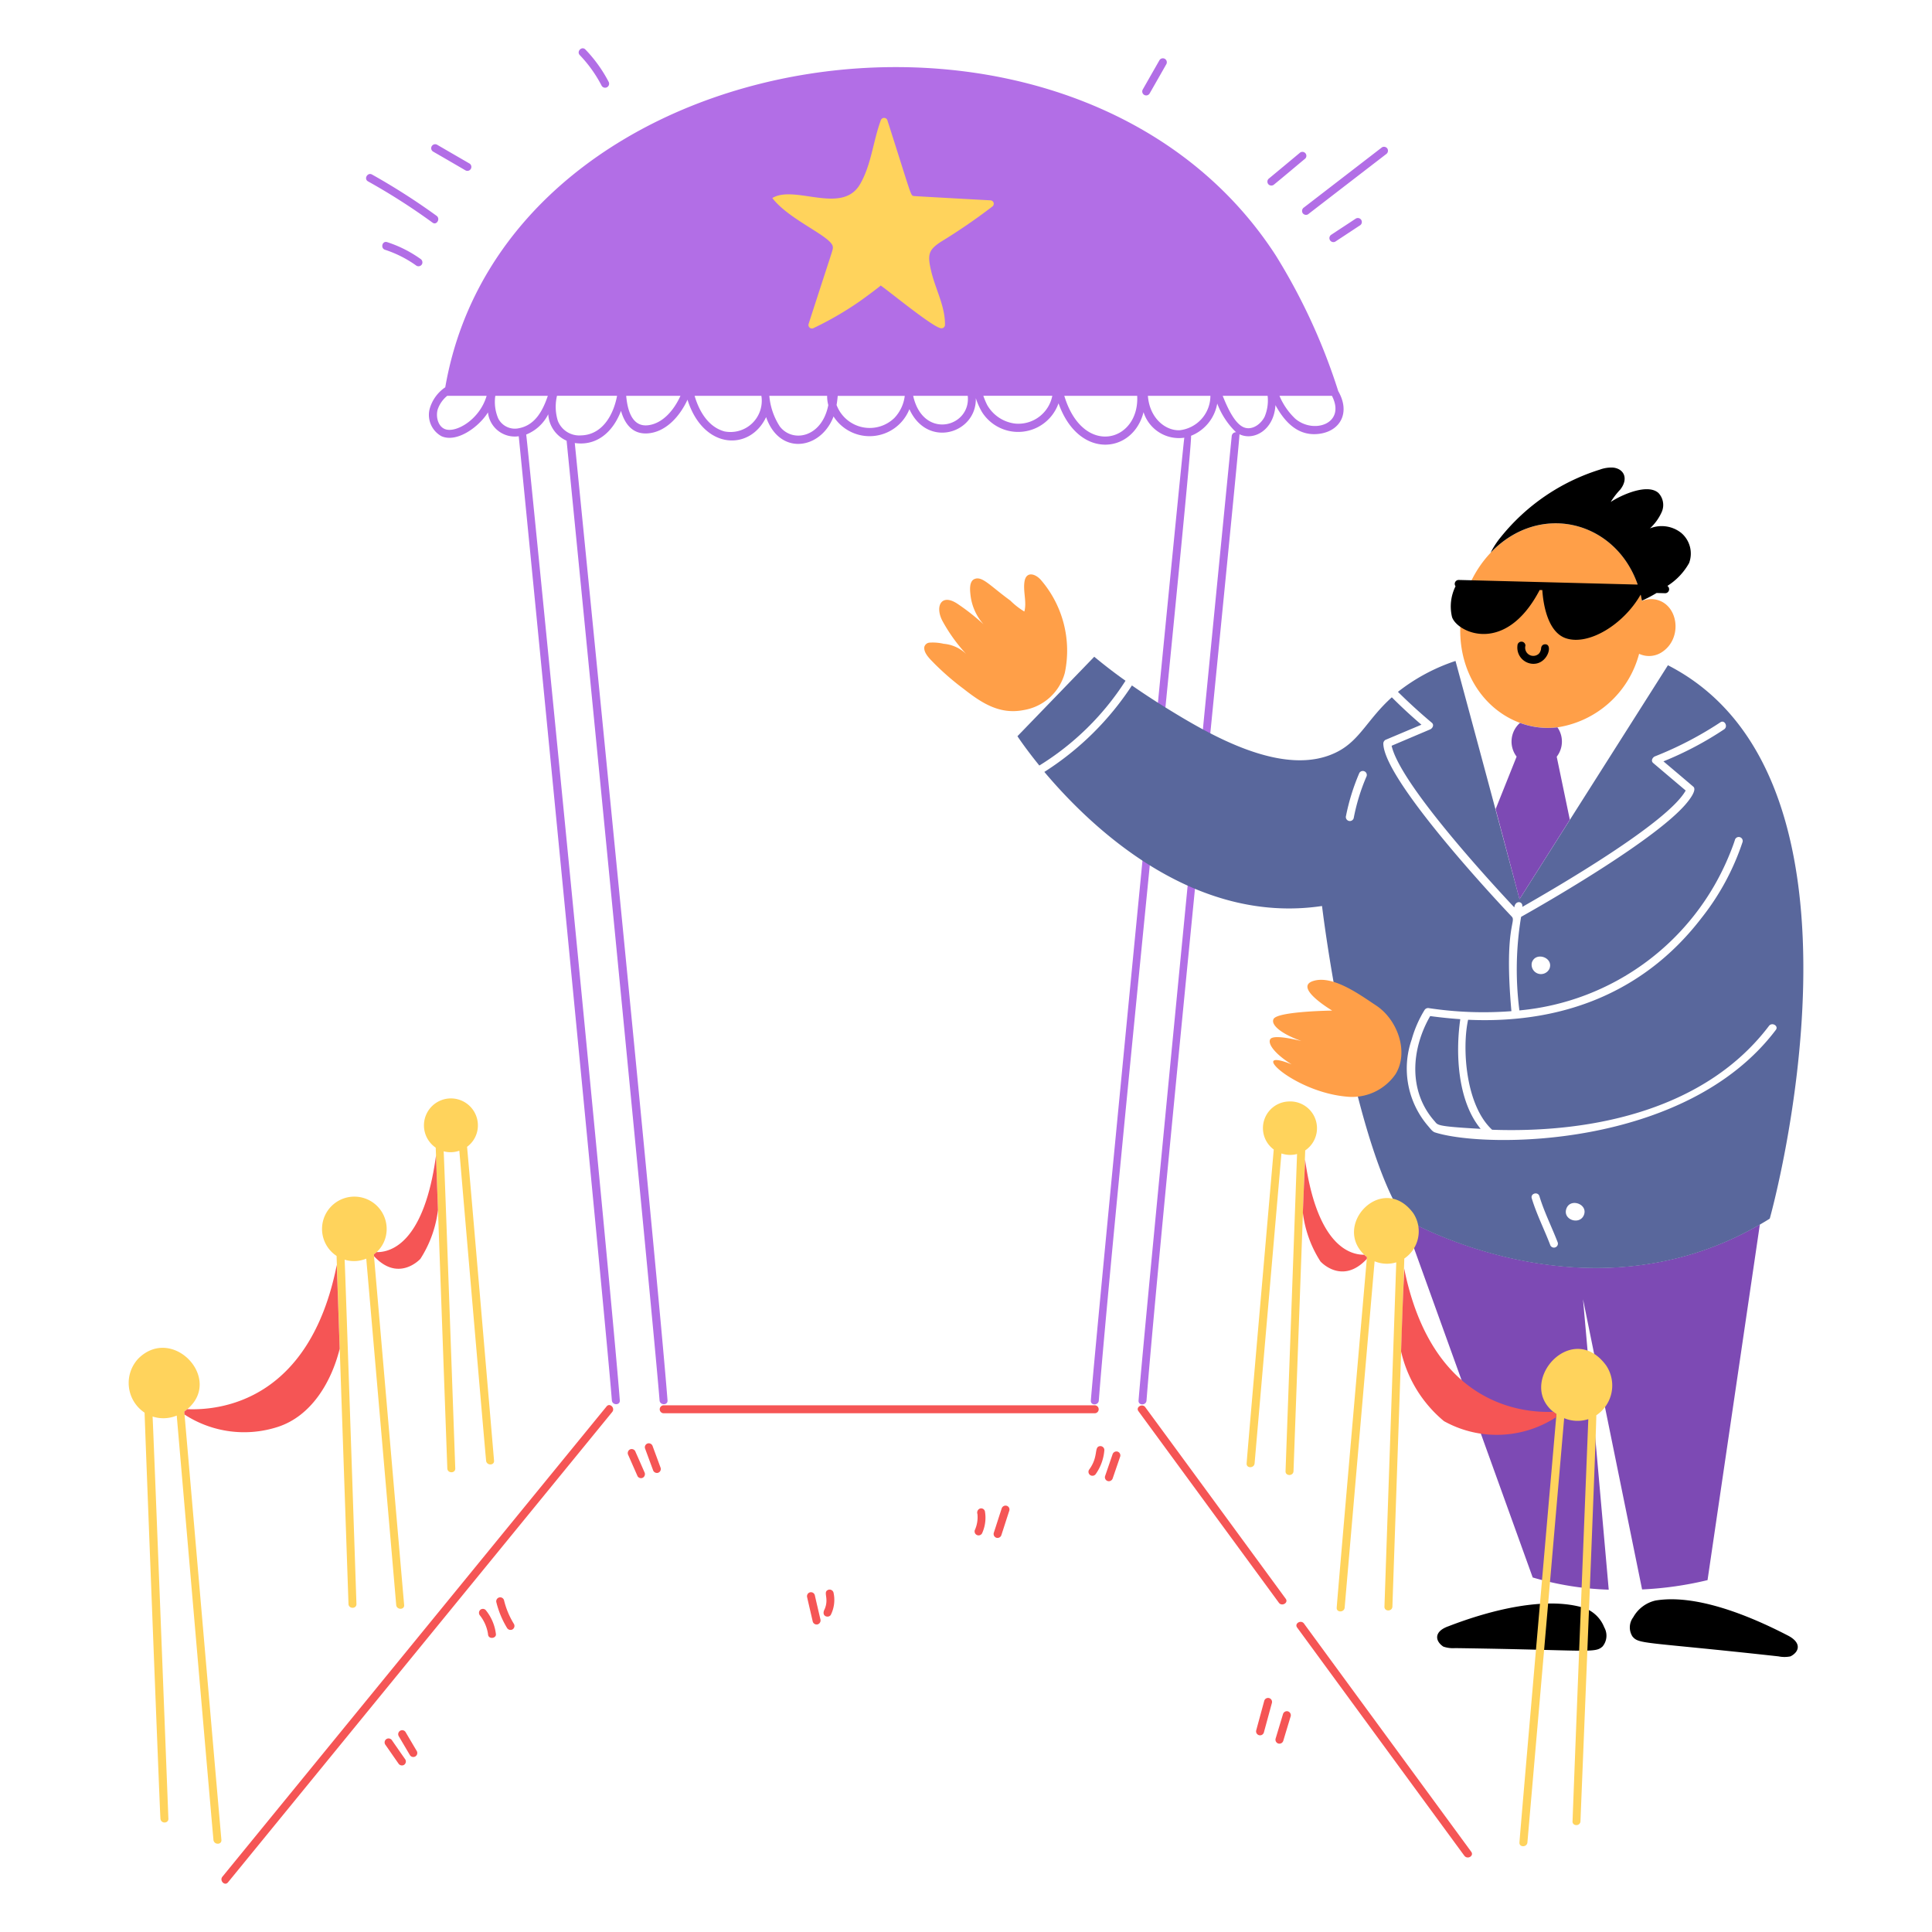 <svg xmlns="http://www.w3.org/2000/svg" viewBox="0 0 400 400" height="400" width="400" id="Being-Vip-1--Streamline-Barcelona.svg"><desc>BEING VIP 1 Streamline Illustration: https://streamlinehq.com</desc><defs></defs><path d="M342.762 124.126a4.88 4.88 0 0 0 -2.8 0.302v-0.068c-2.944 -15.82 -20.348 -21.4 -31.322 -9.94a23.086 23.086 0 0 0 -6.296 15.102c-0.522 13.09 9.318 22.302 20.122 21.066a20.756 20.756 0 0 0 16.894 -15.226 4.846 4.846 0 0 0 5 -0.54c4.04 -2.926 3.078 -9.786 -1.598 -10.696z" fill="#ff9f48" stroke-width="1"></path><path d="M264.152 52.91C222.856 -10.95 104.78 7.4 92.186 80.184a8.012 8.012 0 0 0 -3.232 4.482 5.036 5.036 0 0 0 2.424 5.634c3.19 1.444 7.786 -1.906 9.65 -4.92a5.584 5.584 0 0 0 6.372 4.94c2.6 26 18.15 184.928 19.28 199.612 0.082 1.046 1.73 1.056 1.646 0 -1.934 -24.94 -19.21 -199.618 -19.384 -199.964a8.73 8.73 0 0 0 4.566 -4.2 6.386 6.386 0 0 0 3.8 5.478c2.576 25.72 18.12 184.07 19.248 198.69 0.082 1.046 1.728 1.056 1.646 0 -2 -25.948 -17.78 -183.936 -19.2 -198.214 4.532 0.666 7.902 -2.264 9.568 -6.658 0.744 2.588 2.288 4.826 5.4 4.67 3.822 -0.2 6.772 -3.51 8.368 -6.98 3.284 10.44 12.964 10.658 16.276 3.6 2.744 7.952 11.126 6.782 13.856 0.144 0.04 -0.092 0.062 -0.186 0.102 -0.278a8.868 8.868 0 0 0 15.708 -1.502c3.75 8.248 13.972 4.976 13.75 -2.288a14.724 14.724 0 0 0 1.254 2.836 8.86 8.86 0 0 0 15.872 -1.77c4.166 11.8 15.454 10.428 17.6 1.832a7.688 7.688 0 0 0 8.444 5.292c-0.216 0.622 -18.26 185.2 -19.352 199.352 -0.084 1.056 1.562 1.046 1.646 0 2.858 -36.908 19.642 -199.232 19.094 -199.746a8.8 8.8 0 0 0 5.426 -6.678 16.2 16.2 0 0 0 3.902 5.944 0.874 0.874 0 0 0 -0.9 0.786c-2.6 26.022 -18.162 185.012 -19.29 199.694 -0.084 1.056 1.564 1.046 1.646 0 2.62 -33.8 19.444 -199.578 19.248 -200.066 2.952 1.43 7.148 -0.858 7.446 -6.026 1.956 3.572 4.8 6.626 9.32 5.902 4.132 -0.668 6.222 -4.37 3.684 -8.8a124.632 124.632 0 0 0 -12.918 -28.072zM92.424 88.932c-1.73 -0.4 -2.246 -2.67 -1.8 -4.162a6.178 6.178 0 0 1 1.966 -2.816h8.162c-1.388 4.754 -5.996 7.522 -8.328 6.978zm15.044 -0.28a3.86 3.86 0 0 1 -4.306 -2 8.646 8.646 0 0 1 -0.612 -4.7h10.872c-1.022 3.014 -2.59 6.048 -5.954 6.7zm12.83 1.492a4.772 4.772 0 0 1 -4.8 -3 9.84 9.84 0 0 1 -0.176 -5.2h12.434c-0.728 3.924 -3.028 8.094 -7.458 8.2zm13.968 -2.112c-3.468 0.474 -4.37 -3.262 -4.618 -6.078h11.234c-1.282 2.846 -3.572 5.662 -6.616 6.078zm15.718 1.284c-3.324 -0.904 -5.228 -4.142 -6.172 -7.362h13.824a6.466 6.466 0 0 1 -7.652 7.362zm11.472 -1.016a13.784 13.784 0 0 1 -2.174 -6.346h11.968a7.08 7.08 0 0 0 0.24 1.916c-1.324 6.742 -7.394 7.862 -10.034 4.43zm23.8 -1.852a7.326 7.326 0 0 1 -12.052 -2.6c0.172 -1 0.216 -1.684 0.238 -1.884h13.878a8.016 8.016 0 0 1 -2.07 4.484zm3.812 -4.494h11.294c0.694 6.512 -9.25 9.192 -11.3 0zm21.122 5.746a7.73 7.73 0 0 1 -5.8 -3.842 14.748 14.748 0 0 1 -0.8 -1.914h14.278a7.164 7.164 0 0 1 -7.684 5.756zm10.168 -5.746h15.086c0.506 9.542 -11.212 12.816 -15.092 0zm23.868 7.124c-2.94 0.112 -6.218 -2.496 -6.566 -7.124h12.94a7.172 7.172 0 0 1 -6.38 7.124zm17.652 -2.91c-0.734 1.6 -2.702 3.096 -4.492 2.246 -1.918 -0.908 -3.4 -4.37 -4.236 -6.46h9.298a8.674 8.674 0 0 1 -0.576 4.214zm6.224 0.456a13.93 13.93 0 0 1 -3.2 -4.67h10.862c2.97 5.806 -3.858 8.026 -7.668 4.67zM87.05 53.6a25.244 25.244 0 0 0 -6.896 -3.47c-1.014 -0.33 -1.44 1.264 -0.434 1.584a23.884 23.884 0 0 1 6.512 3.304 0.83 0.83 0 0 0 1.128 -0.3 0.85 0.85 0 0 0 -0.31 -1.118zm3.334 -8.922a136.08 136.08 0 0 0 -13.358 -8.542c-0.92 -0.518 -1.76 0.9 -0.828 1.418a131.572 131.572 0 0 1 13.358 8.542c0.844 0.622 1.676 -0.806 0.828 -1.418zm-0.736 -13.306q3.378 1.948 6.73 3.904a0.822 0.822 0 0 0 0.83 -1.418c-2.248 -1.306 -4.494 -2.6 -6.732 -3.904a0.822 0.822 0 0 0 -0.828 1.418zm174.152 6.814c2.174 -1.766 4.296 -3.584 6.448 -5.364a0.82 0.82 0 0 0 -1.158 -1.16c-2.154 1.8 -4.296 3.582 -6.45 5.364a0.828 0.828 0 0 0 0 1.16 0.846 0.846 0 0 0 1.16 0zm23.462 -7.386a0.834 0.834 0 0 0 -1.13 -0.3q-8.074 6.228 -16.152 12.446a0.86 0.86 0 0 0 -0.3 1.128 0.832 0.832 0 0 0 1.128 0.302q8.08 -6.232 16.154 -12.446a0.86 0.86 0 0 0 0.3 -1.13zm-6.576 14.468c-1.68 1.118 -3.374 2.216 -5.062 3.334a0.826 0.826 0 0 0 0.828 1.428q2.532 -1.662 5.062 -3.334a0.826 0.826 0 1 0 -0.828 -1.428zM124.564 17.746A0.826 0.826 0 1 0 126 16.918a28.82 28.82 0 0 0 -4.8 -6.668c-0.736 -0.766 -1.894 0.4 -1.16 1.16a27.344 27.344 0 0 1 4.524 6.336z" fill="#b26ee6" stroke-width="1"></path><path d="M238 19.382q1.744 -3.042 3.478 -6.098a0.822 0.822 0 0 0 -1.418 -0.83q-1.738 3.044 -3.478 6.1a0.822 0.822 0 0 0 1.418 0.828z" fill="#b26ee6" stroke-width="1"></path><path d="M348.094 110.346a6.5 6.5 0 0 0 -6.494 -0.946 10.4 10.4 0 0 0 2.454 -3.416 3.616 3.616 0 0 0 -0.694 -3.924c-2.2 -1.972 -7.418 0.266 -9.878 1.864a15.8 15.8 0 0 1 1.988 -2.578c1.762 -2.286 0.736 -4.292 -1.48 -4.536a6.878 6.878 0 0 0 -2.776 0.424 42.56 42.56 0 0 0 -20.49 13.966 17.16 17.16 0 0 0 -2.1 3.216c10.128 -10.6 25.838 -6.636 30.442 6.614 -11.638 -0.296 -35.644 -0.922 -37.07 -0.956a0.812 0.812 0 0 0 -0.642 1.304 9.378 9.378 0 0 0 -0.726 6.38c1.068 3.21 11.038 7.982 18.142 -5.6 0.186 0 0.362 0.01 0.55 0.01 0.154 2.444 0.952 8.666 4.896 9.982 4.722 1.57 11.96 -2.886 15.46 -9.042 0.1 0.4 0.19 0.826 0.27 1.25a27.884 27.884 0 0 0 3.03 -1.584l1.816 0.046a0.828 0.828 0 0 0 0.42 -1.512 13.254 13.254 0 0 0 4.496 -4.732 5.6 5.6 0 0 0 -1.614 -6.23z" fill="#000000" stroke-width="1"></path><path d="M314.172 133.674a3.358 3.358 0 0 0 2.912 3.738c3.284 0.4 4.6 -4.104 2.8 -4.018 -0.492 0.022 -0.828 0.352 -0.828 1.036 0.034 -0.312 -0.048 0.678 -0.632 1.056a1.686 1.686 0 0 1 -2.6 -1.812 0.824 0.824 0 0 0 -1.652 0z" fill="#000000" stroke-width="1"></path><path d="M290.73 252.272c-0.144 -0.216 -0.29 -0.446 -0.434 -0.672l27.034 75a62.73 62.73 0 0 0 15.74 2.526l-5.322 -60.126 12.228 60.076a71.588 71.588 0 0 0 13.552 -1.928l10.832 -73.638c-36.126 20.942 -73.63 -1.238 -73.63 -1.238z" fill="#7d4ab4" stroke-width="1"></path><path d="M296.104 210.368c-3.952 6.87 -4.548 15.544 0.848 21.692 0.8 0.876 0.064 1.12 9.6 1.658 -4.728 -5.704 -5.256 -15.492 -4.214 -22.708a97.492 97.492 0 0 1 -6.234 -0.642zm-63.078 -69.426a105.02 105.02 0 0 1 -6.472 -4.97l-15.904 16.454s1.6 2.454 4.536 6.068a56.28 56.28 0 0 0 17.84 -17.552z" fill="#59679c" stroke-width="1"></path><path d="M345.328 137.732 314.6 186.17a13659.4 13659.4 0 0 0 -13.254 -49.328 39.182 39.182 0 0 0 -11.918 6.4 118.274 118.274 0 0 0 7.02 6.4c0.528 0.446 0.144 1.16 -0.362 1.378l-7.966 3.38c1.724 7.774 19.96 27.672 25.4 33.466 0.2 -1.546 1.858 -1.306 1.658 -0.104 6.682 -3.814 30.08 -17.35 33.826 -24.094 -2.246 -1.894 -4.482 -3.79 -6.73 -5.696 -0.526 -0.444 -0.144 -1.158 0.364 -1.376a73.626 73.626 0 0 0 13.522 -7.03c0.848 -0.632 1.666 0.8 0.828 1.418a69.954 69.954 0 0 1 -12.59 6.648q3.09 2.6 6.17 5.228c0.876 0.708 -0.962 2.966 -1.708 3.81 -6.168 7 -25.826 18.6 -33.932 23.154a66.474 66.474 0 0 0 -0.352 19.372 52.116 52.116 0 0 0 43.51 -32.316c0.35 -0.834 0.89 -2.24 1.118 -3.014a0.822 0.822 0 0 1 1.584 0.436 51.372 51.372 0 0 1 -8.552 15.81c-10.814 14.07 -26.96 21.98 -48.282 21.02 -1.258 5.73 -0.59 17.63 4.97 22.77 21.484 0.764 44.436 -4.472 57.322 -21.496 0.63 -0.838 2.06 0 1.418 0.828 -18.6 24.618 -60.116 24.578 -70.586 21.216 -0.538 -0.176 -1.014 -0.87 -1.378 -1.284a18.256 18.256 0 0 1 -3.426 -17.944 23.822 23.822 0 0 1 2.662 -6.108 0.87 0.87 0 0 1 0.93 -0.384 75.886 75.886 0 0 0 17.056 0.622c-1.56 -17.52 1.096 -18.556 0.05 -19.6 -4.918 -5.186 -26.538 -28.64 -26.57 -35.836a0.882 0.882 0 0 1 0.6 -0.8l7.29 -3.074a103.446 103.446 0 0 1 -6.13 -5.674c-4.97 4.472 -6.546 8.776 -11.122 11.2 -11.04 5.844 -26.858 -3.588 -36.04 -9.282q-3.368 -2.096 -6.648 -4.37a60.364 60.364 0 0 1 -18.13 17.902c9.61 11.422 30.8 31.736 57.488 27.76 1.944 15.556 8.162 51.62 17 64.724 0 0 37.504 22.18 73.64 1.244 0.684 -0.4 1.376 -0.8 2.06 -1.244 0.022 -0.03 25.452 -90.724 -21.082 -114.57zm-24.518 62.8a1.938 1.938 0 0 1 -3.656 -1.23c0.748 -2.362 4.528 -1.074 3.656 1.228zm-37.938 -39.668a41.448 41.448 0 0 0 -2.6 8.512 0.826 0.826 0 1 1 -1.6 -0.436 44.426 44.426 0 0 1 2.766 -8.904 0.826 0.826 0 0 1 1.434 0.828zm38.062 96.834c-1.232 -3.22 -2.8 -6.296 -3.8 -9.6 -0.31 -1.016 1.284 -1.45 1.586 -0.436 1 3.304 2.566 6.38 3.8 9.6a0.822 0.822 0 0 1 -1.586 0.436zm7 -6.15c-0.84 2.142 -4.37 1.046 -3.656 -1.232 0.754 -2.376 4.548 -1.046 3.656 1.232z" fill="#59679c" stroke-width="1"></path><path d="M322.302 156.67a5.124 5.124 0 0 0 0.148 -6.082 16.53 16.53 0 0 1 -7.754 -0.922 5.148 5.148 0 0 0 -0.696 6.984l-4.348 10.872s3.686 13.844 4.94 18.648l10.426 -16.452z" fill="#7d4ab4" stroke-width="1"></path><path d="M327.974 332.902c-7.842 -2.4 -19.02 0.29 -28.122 3.81 -3.05 1.088 -2.73 3.07 -1.024 4.2a6.18 6.18 0 0 0 2.464 0.312c27.706 0.38 28.918 1.138 30.514 -0.354a3.494 3.494 0 0 0 0.332 -3.954 6.938 6.938 0 0 0 -4.164 -4.014zm42.226 5.736c-8.666 -4.494 -19.332 -8.6 -27.428 -7.27a7.084 7.084 0 0 0 -4.628 3.47 3.48 3.48 0 0 0 -0.166 3.966c1.386 1.662 2.216 1.042 30.244 4.13a6.136 6.136 0 0 0 2.474 0c1.822 -0.912 2.38 -2.798 -0.496 -4.296z" fill="#000000" stroke-width="1"></path><path d="M212.12 120.358c-0.35 2.03 0.508 4.318 -0.042 6.254a15.344 15.344 0 0 1 -2.898 -2.268c-4.254 -3.094 -5.876 -5.2 -7.486 -4.432 -1.026 0.498 -0.88 2.2 -0.778 3.138a10.988 10.988 0 0 0 2.704 6.2 44.2 44.2 0 0 0 -5.42 -4.264c-3.33 -2.2 -4.686 0.572 -3.054 3.614a34.4 34.4 0 0 0 4.886 6.8 7.648 7.648 0 0 0 -4.66 -2.112 9.98 9.98 0 0 0 -2.918 -0.238 1.214 1.214 0 0 0 -1.078 0.88c-0.218 1.316 1.336 2.672 2.134 3.51a55 55 0 0 0 5.968 5.16c3.736 2.932 7.476 5.4 12.466 4.412a10.6 10.6 0 0 0 8.512 -7.684 22.4 22.4 0 0 0 -4.98 -19.29c-1.16 -1.286 -2.992 -1.782 -3.356 0.32zm72.802 87.826c-3.2 -2.106 -8.906 -6.358 -13 -5.094 -4.266 1.314 3.894 6.14 3.894 6.14s-11.298 0.144 -12.136 1.738c-0.652 1.234 1.708 3.138 5.78 4.568 -2.756 -0.674 -6 -1.244 -6.484 -0.352 -0.58 1.108 1.43 3.332 4.442 5.176 -9.39 -3.776 0.174 5.614 11.214 6.668a10.922 10.922 0 0 0 10.302 -4.638c2.842 -4.626 0.366 -11.324 -4.012 -14.206z" fill="#ff9f48" stroke-width="1"></path><path d="M205.068 41.478c-0.232 -0.012 -15.58 -0.848 -15.822 -0.89 -0.758 -0.136 -0.328 0.54 -5.508 -15.646a0.718 0.718 0 0 0 -1.376 -0.04c-1.6 4.328 -1.948 9.174 -4.288 13.222 -3.726 6.44 -13.532 0.052 -18.172 2.878 3.538 4.628 12.53 8.042 12.53 10.178 0 0.674 0.298 -0.586 -5.032 15.926a0.724 0.724 0 0 0 1.024 0.828 68.144 68.144 0 0 0 9.66 -5.612c1.044 -0.734 4.034 -2.96 4.256 -3.21 1.946 1.362 10.614 8.484 12.4 8.832a0.722 0.722 0 0 0 0.91 -0.662c0.046 -3.89 -1.95 -7.326 -2.848 -11.1 -0.836 -3.5 -0.552 -4.412 1.916 -6.068A121.532 121.532 0 0 0 205.4 42.8a0.712 0.712 0 0 0 -0.332 -1.322zm127.454 241.206c-7.252 -9.83 -19.162 4.132 -10.274 10.1 -0.018 0.2 -7.66 87.9 -7.66 88.67 -0.094 1.056 1.552 1.044 1.646 0a168334.6 168334.6 0 0 0 7.61 -87.836 7.226 7.226 0 0 0 5 0.2c-3.512 88.304 -3.238 83.094 -3.272 83.258 -0.042 1.058 1.6 1.058 1.646 0 0 -0.2 3.282 -80.226 3.282 -84.056a7.428 7.428 0 0 0 2.022 -10.336zm-65.792 -54.63a5.512 5.512 0 0 0 -3.014 9.94c-0.138 1.644 -5.612 64.292 -5.612 64.984 -0.094 1.056 1.554 1.046 1.646 0 0.186 -2.164 5.508 -63.638 5.56 -64.166a5.566 5.566 0 0 0 3.232 0.114c-0.074 1.946 -2.384 65.668 -2.384 65.668 -0.04 1.054 1.6 1.054 1.648 0l2.424 -66.414a5.546 5.546 0 0 0 -3.5 -10.126zm16.286 32.212c-0.024 0.2 -6.264 71.946 -6.264 72.574 -0.094 1.056 1.552 1.044 1.646 0 0.228 -2.682 6.162 -71.3 6.2 -71.704a6.642 6.642 0 0 0 4.482 0.218l-2.444 71.278c-0.042 1.058 1.6 1.058 1.646 0 0 -0.2 2.464 -71.46 2.464 -72.066a6.8 6.8 0 0 0 1.834 -9.422c-6.456 -8.662 -17.318 2.926 -9.564 9.122zM38.152 292.24c8.65 -6.178 -2.26 -18.118 -9.49 -10.986a7.388 7.388 0 0 0 1.274 11.224c0 0.986 3.084 80.854 3.272 83.912 0 1.266 1.696 1.19 1.656 0.146 -0.114 -2.8 -3.086 -80.062 -3.272 -83.26a7.182 7.182 0 0 0 5 -0.2c0.228 2.62 7.238 84.12 7.59 87.712 0 1.22 1.752 1.222 1.658 0.146 -1.768 -20.098 -7.64 -88.278 -7.688 -88.694zm58.548 -54.804a5.478 5.478 0 0 0 2.2 -3.75 5.584 5.584 0 1 0 -8.688 3.926l2.4 66.41c0.042 1.058 1.688 1.058 1.646 0 -0.082 -2.2 -2.246 -63.2 -2.4 -65.656a5.494 5.494 0 0 0 3.242 -0.124c5.822 67.936 5.54 64.058 5.54 64.166 0.092 1.046 1.738 1.056 1.646 0 -0.012 -0.208 -5.268 -61.786 -5.586 -64.972zm-19.3 22.286a6.494 6.494 0 0 0 2.6 -4.426 6.69 6.69 0 1 0 -10.312 4.732c0 0.426 2.474 72.308 2.464 72.056 0.042 1.056 1.678 1.056 1.646 0 -0.082 -2.4 -2.298 -68.556 -2.444 -71.28a6.57 6.57 0 0 0 4.474 -0.218c0.018 0.2 6.2 71.504 6.2 71.704 0.092 1.048 1.74 1.058 1.646 0 -0.026 -0.182 -6.154 -71.2 -6.274 -72.568z" fill="#ffd35c" stroke-width="1"></path><path d="M269.98 336.142c-0.62 -0.848 -2.05 -0.02 -1.418 0.83 1.15 1.562 33.144 45.258 34.562 47.164 0.66 0.988 2.114 0.106 1.48 -0.746 -0.77 -1.058 -34.484 -47.026 -34.624 -47.248zm-5.208 -4.316c0.622 0.848 2.05 0.02 1.418 -0.83 -26.098 -35.64 -29 -39.534 -29.064 -39.646 -0.622 -0.85 -2.05 -0.02 -1.42 0.828 30.578 41.712 29.002 39.552 29.066 39.648zM226.688 292.6a0.824 0.824 0 0 0 0 -1.646H137.372a0.824 0.824 0 0 0 0 1.646zm-101.1 -1.416c-0.714 0.87 -79.5 97.32 -79.542 97.372 -0.662 0.818 0.498 1.988 1.16 1.16 0.714 -0.87 79.5 -97.32 79.542 -97.372 0.674 -0.808 -0.486 -1.978 -1.16 -1.16zm196.056 1.114c-6.8 0.29 -25.26 -1.63 -30.924 -29.662 -0.072 3.148 -0.11 1 -0.642 17.16a26.434 26.434 0 0 0 8.874 14.432 22.486 22.486 0 0 0 23.248 -0.828c0.022 -0.2 0.032 -0.416 0.052 -0.612a6.764 6.764 0 0 1 -0.608 -0.49zm-38.658 -31.658c0 -0.646 0.2 -0.13 -0.54 -0.86 -2.98 0.042 -9.762 -1.916 -12.248 -19.716 -0.048 1.906 0.024 -0.954 -0.456 10.986a23.98 23.98 0 0 0 3.636 10.106c0 0.022 4.494 5.002 9.608 -0.516zm-195.946 -0.012a23.954 23.954 0 0 0 3.634 -10.106c-0.072 -2.102 -0.352 -9.63 -0.4 -11.286 -2.454 18.068 -9.304 20.062 -12.296 20 -0.688 0.648 -0.58 0.302 -0.534 0.854 5.102 5.51 9.596 0.538 9.596 0.538zM57.468 295.44c7 -2.238 11.14 -9.312 12.86 -16.184 -0.136 -4 -0.54 -15.574 -0.6 -17.376 -5.612 28.228 -24.13 30.154 -30.954 29.874a5.52 5.52 0 0 1 -0.62 0.486c0.02 0.2 0.026 0.416 0.046 0.622a22.6 22.6 0 0 0 19.268 2.578zM99.4 333.338a0.842 0.842 0 0 0 0 1.158c0.01 0.022 0.114 0.146 0.124 0.166a8.222 8.222 0 0 1 1.512 3.624c0 1.212 1.766 0.964 1.636 0.022a9.6 9.6 0 0 0 -2.122 -4.97 0.81 0.81 0 0 0 -1.15 0zm4.962 -1.988a0.822 0.822 0 1 0 -1.584 0.434 19.154 19.154 0 0 0 2.2 5.27 0.848 0.848 0 0 0 1.128 0.3 0.84 0.84 0 0 0 0.3 -1.128 16.892 16.892 0 0 1 -2.044 -4.876zm123.456 -31.95c-1.444 0.068 -0.244 2.088 -2.352 4.908a0.83 0.83 0 0 0 0.302 1.128 0.84 0.84 0 0 0 1.128 -0.3 9.904 9.904 0 0 0 1.75 -4.93 0.826 0.826 0 0 0 -0.828 -0.806zm3.54 1.134a0.848 0.848 0 0 0 -1.014 0.57l-1.554 4.524a0.826 0.826 0 0 0 0.57 1.014 0.848 0.848 0 0 0 1.016 -0.568c0.516 -1.512 1.034 -3.014 1.552 -4.526a0.828 0.828 0 0 0 -0.57 -1.014zm-99.858 -0.114a0.834 0.834 0 0 0 -1.128 -0.3 0.86 0.86 0 0 0 -0.3 1.128l1.926 4.38a0.836 0.836 0 0 0 1.128 0.3 0.858 0.858 0 0 0 0.3 -1.128c-0.642 -1.47 -1.278 -2.922 -1.926 -4.38zm3.624 -1.004a0.84 0.84 0 0 0 -1.014 -0.57 0.828 0.828 0 0 0 -0.57 1.016c0.55 1.502 1.108 3 1.658 4.494a0.852 0.852 0 0 0 1.014 0.578 0.822 0.822 0 0 0 0.57 -1.014c-0.55 -1.52 -1.106 -3 -1.658 -4.504zm126.634 52.694c-0.56 2.048 -1.118 4.11 -1.676 6.16a0.822 0.822 0 0 0 1.584 0.436l1.676 -6.162a0.822 0.822 0 0 0 -1.584 -0.434zm4.888 2.204a0.84 0.84 0 0 0 -1.014 0.57c-0.508 1.698 -1.026 3.4 -1.532 5.084a0.832 0.832 0 0 0 0.58 1.016 0.844 0.844 0 0 0 1.014 -0.58c0.506 -1.698 1.024 -3.4 1.532 -5.084a0.844 0.844 0 0 0 -0.58 -1.006zm-185.478 6.016a0.848 0.848 0 0 0 -1.128 -0.3 0.84 0.84 0 0 0 -0.3 1.13c0.922 1.314 1.832 2.64 2.754 3.954a0.852 0.852 0 0 0 1.128 0.3 0.838 0.838 0 0 0 0.3 -1.128c-0.922 -1.314 -1.834 -2.636 -2.754 -3.956zm2.818 -1.698a0.826 0.826 0 0 0 -1.43 0.828c0.766 1.296 1.532 2.6 2.298 3.894a0.826 0.826 0 0 0 1.43 -0.828c-0.766 -1.294 -1.534 -2.588 -2.298 -3.894zm84.708 -28.382a0.822 0.822 0 0 0 -1.016 -0.568 0.834 0.834 0 0 0 -0.568 1.016c0.382 1.676 0.776 3.354 1.16 5.03a0.838 0.838 0 0 0 1.014 0.582 0.852 0.852 0 0 0 0.58 -1.016c-0.394 -1.694 -0.788 -3.362 -1.17 -5.044zm2.858 -1.118c-1.312 0.434 0.188 1.664 -0.818 4.03 -0.826 1.568 0.902 1.924 1.294 1.138a6.938 6.938 0 0 0 0.538 -4.586 0.838 0.838 0 0 0 -1.014 -0.582zm31.374 -16.814a0.888 0.888 0 0 0 -0.56 1.138 6.506 6.506 0 0 1 -0.476 3.19 0.826 0.826 0 0 0 1.43 0.828 7.768 7.768 0 0 0 0.6 -4.556 0.8 0.8 0 0 0 -0.994 -0.6zm5.474 -0.57a0.844 0.844 0 0 0 -1.016 0.57c-0.55 1.688 -1.086 3.376 -1.636 5.054a0.828 0.828 0 0 0 0.568 1.012 0.838 0.838 0 0 0 1.016 -0.578c0.55 -1.688 1.088 -3.376 1.636 -5.052a0.8 0.8 0 0 0 -0.568 -1.006z" fill="#f55555" stroke-width="1"></path></svg>